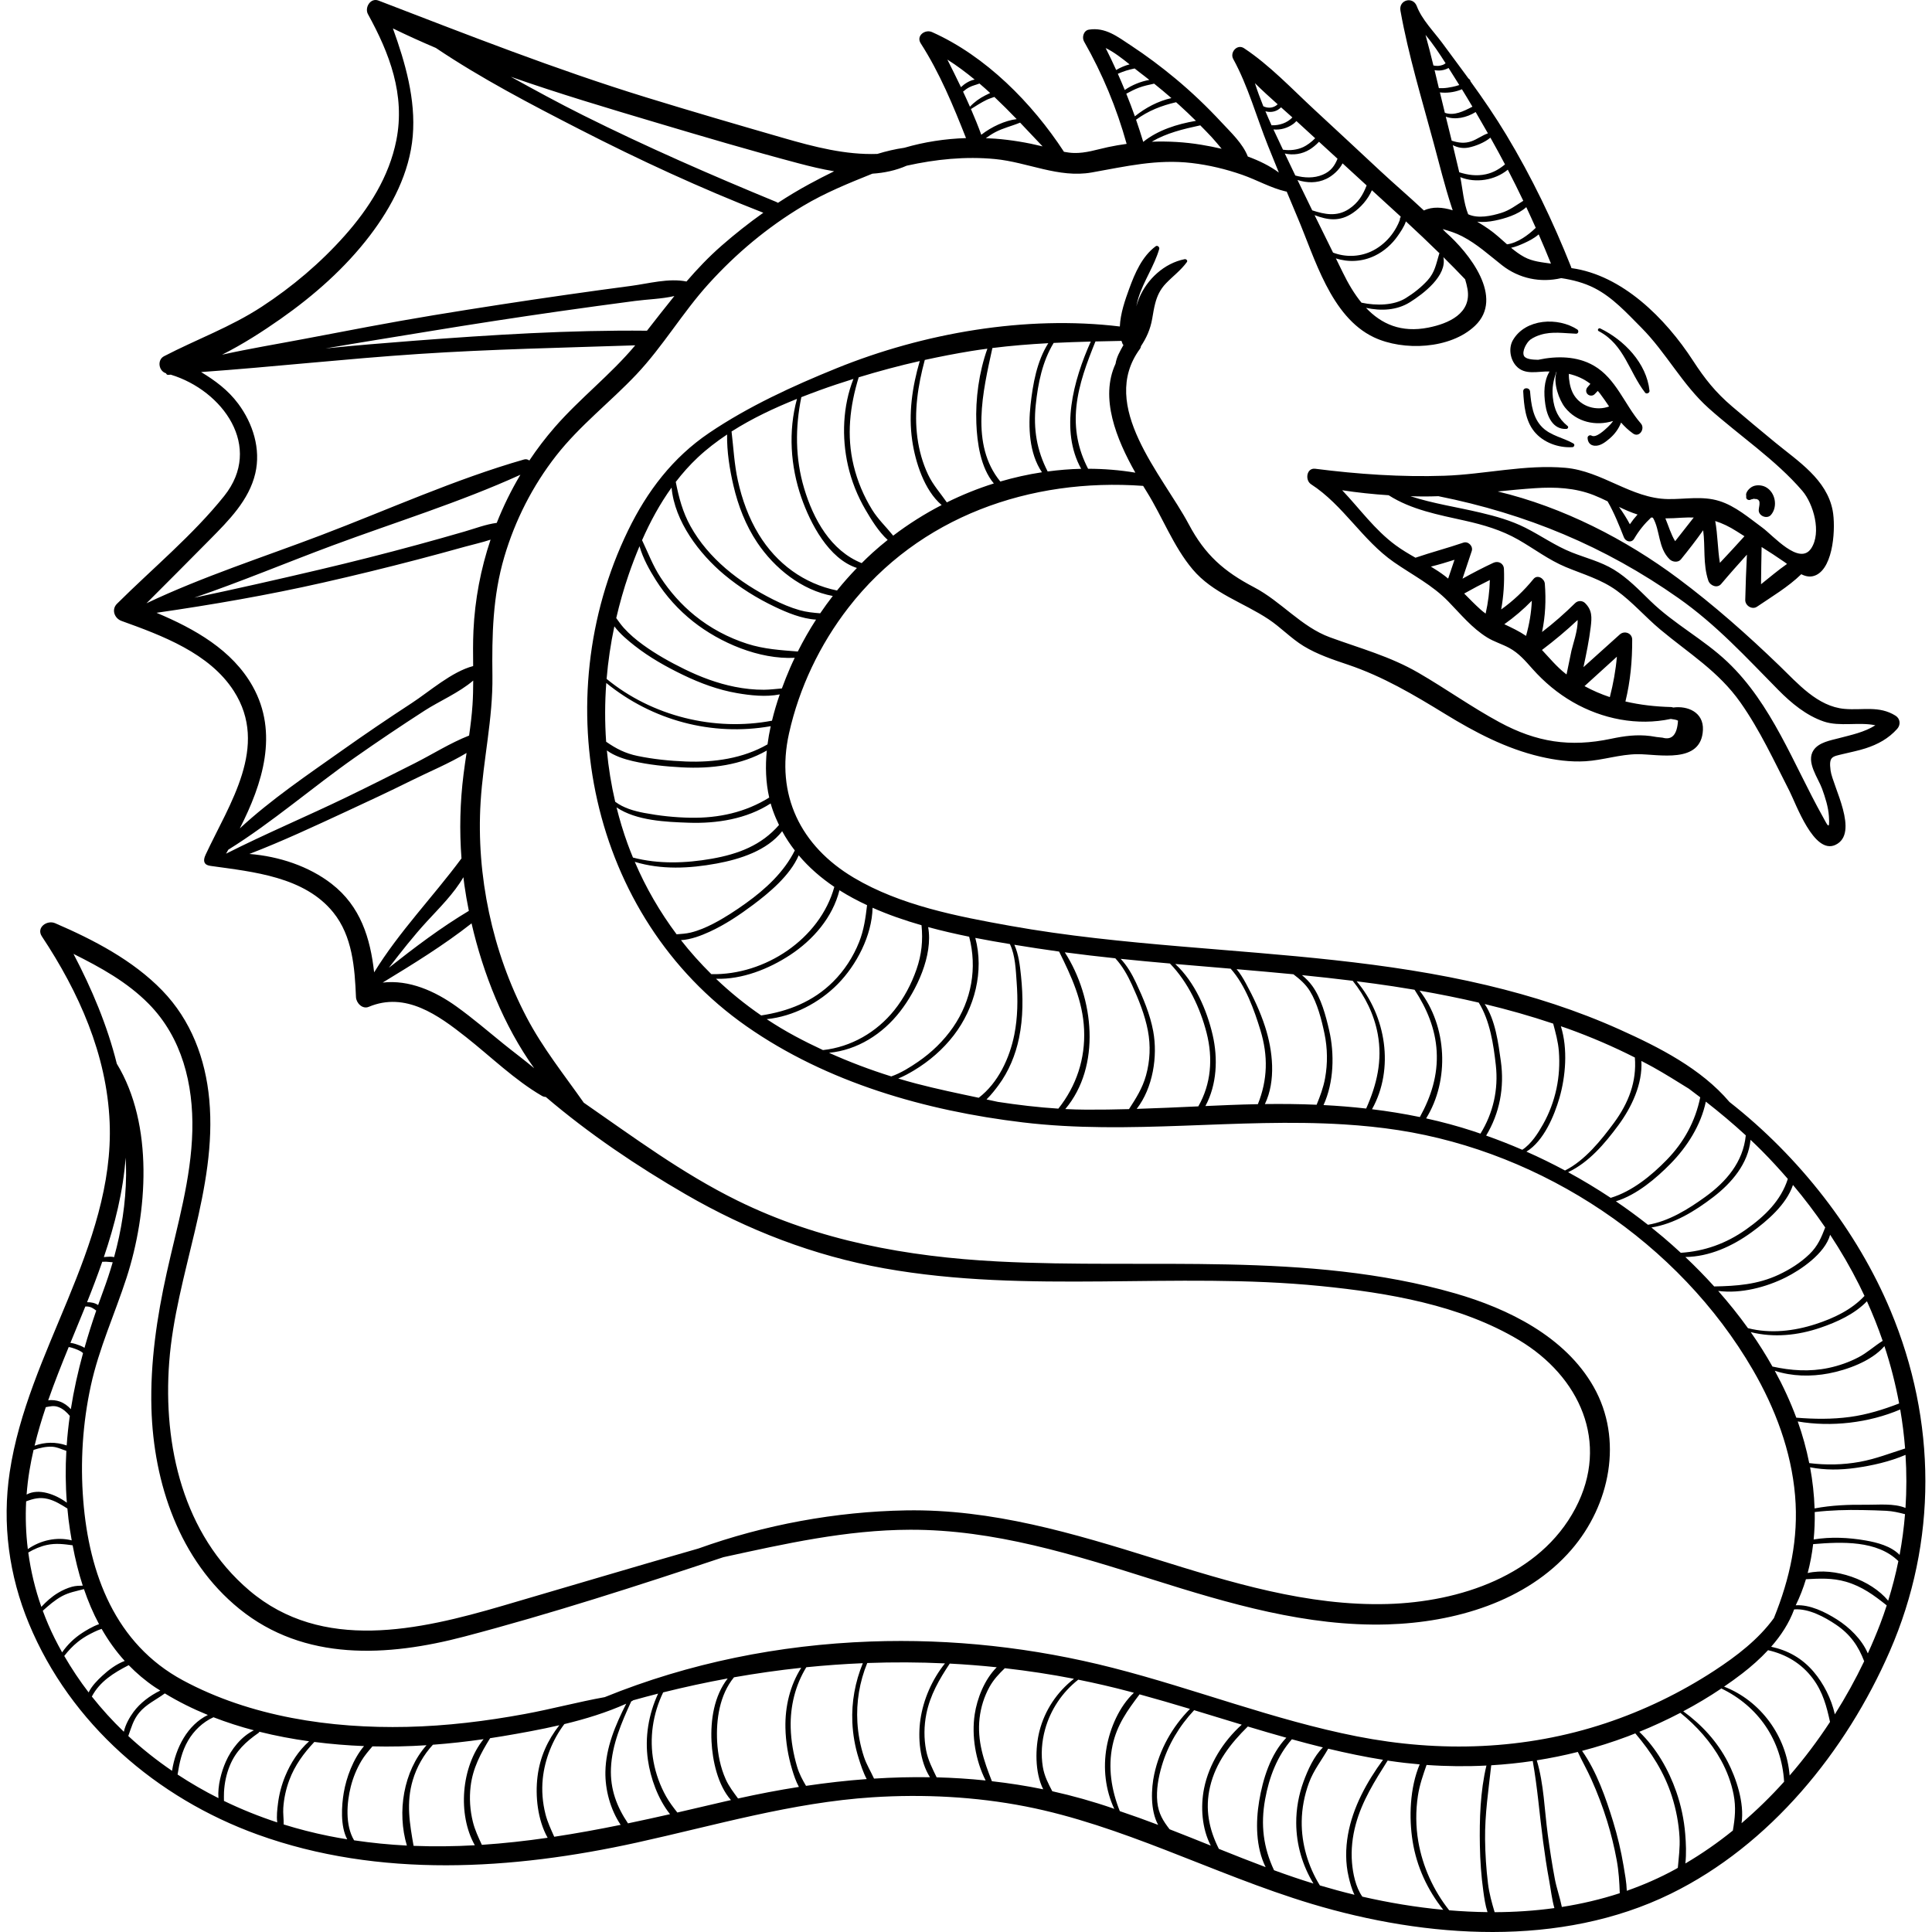 <?xml version="1.0" encoding="iso-8859-1"?>
<!-- Generator: Adobe Illustrator 19.0.0, SVG Export Plug-In . SVG Version: 6.00 Build 0)  -->
<svg version="1.1" id="Capa_1" xmlns="http://www.w3.org/2000/svg" xmlns:xlink="http://www.w3.org/1999/xlink" x="0px" y="0px"
	 viewBox="0 0 511.999 511.999" style="enable-background:new 0 0 511.999 511.999;" xml:space="preserve">
<g>
	<g>
		<g>
			<path d="M410.648,98.448c-1.535,2.537-1.562,5.672-1.122,8.73c0.444,3.081,1.954,6.714,5.604,6.487
				c0.342-0.021,0.632-0.492,0.312-0.753c-2.519-2.056-3.568-4.367-3.92-7.587c-0.284-2.598,0.17-4.567,0.92-6.771
				c0.023,0.002,0.047,0.002,0.07,0.004c-1.025,2.916,0.7,7.502,2.236,9.434c3.114,3.919,8.175,4.985,12.736,3.571
				c-0.384,0.577-0.861,1.11-1.409,1.616c-0.77,0.71-3.104,2.981-4.297,2.266c-0.442-0.265-1.077,0.072-1.054,0.605
				c0.05,1.152,0.665,1.978,1.863,2.072c1.523,0.119,2.867-0.971,3.965-1.897c1.34-1.129,2.428-2.606,3.05-4.245
				c0.922,1.055,1.949,2.042,3.185,2.913c1.661,1.171,3.257-1.295,2.06-2.669c-4.309-4.945-6.547-11.906-12.477-15.327
				c-4.439-2.561-9.807-2.607-14.754-1.549c-1.402-0.03-3.269-0.123-3.742-1.034c-0.624-1.201,0.712-3.624,1.726-4.343
				c0.796-0.564,1.707-0.951,2.633-1.241c3.112-0.975,6.273-0.397,9.447-0.296c0.627,0.02,0.787-0.816,0.306-1.128
				c-5.084-3.297-13.669-2.914-17.027,2.795c-1.222,2.078-0.782,5.03,0.788,6.817C404.071,99.565,407.542,98.341,410.648,98.448z
				 M421.47,101.724c-0.25,0.288-0.496,0.581-0.747,0.864c-0.474,0.535-0.527,1.344,0,1.871c0.495,0.494,1.38,0.522,1.871,0
				c0.272-0.29,0.555-0.576,0.833-0.866c0.2,0.231,0.402,0.458,0.594,0.71c0.866,1.137,1.641,2.287,2.409,3.42
				c-3.336,1.223-7.33,0.09-9.264-2.961c-0.843-1.329-1.192-2.885-1.362-4.434c-0.046-0.42-0.042-0.839-0.039-1.254
				C417.816,99.558,419.742,100.381,421.47,101.724z"/>
			<path d="M462.791,131.306c-0.025,0.137-0.039,0.275-0.042,0.415c-0.04,0.703,0.823,1.006,1.325,0.626
				c0.057-0.008,0.134-0.021,0.253-0.043c0.108-0.045,0.218-0.079,0.332-0.103c-0.095,0.02-0.046,0.02,0.145,0.001
				c-0.236-0.059-0.109-0.046,0.379,0.04c0.39,0.03,0.248-0.022,0.491,0.064c-0.187-0.066,0.145,0.083,0.327,0.179
				c-0.006,0.041,0.211,0.316,0.239,0.375c-0.007-0.014,0.036,0.232,0.044,0.357c0.046,0.706-0.136,1.049-0.2,1.895
				c-0.12,1.6,2.19,2.562,3.241,1.342c1.891-2.195,1.167-6.031-1.415-7.392c-1.086-0.573-2.705-0.656-3.763,0.037
				c-0.465,0.304-0.883,0.71-1.162,1.193c-0.144,0.249-0.243,0.504-0.254,0.797C462.751,131.461,462.771,131.534,462.791,131.306z"
				/>
			<path d="M501.01,347.32c-8.808-21.054-24.1-40.715-42.682-55.283c-7.498-8.846-18.654-14.504-29.054-19.185
				c-11.314-5.093-23.161-8.895-35.224-11.759c-26.576-6.309-53.909-7.958-81.038-10.27c-15.171-1.293-30.348-2.784-45.345-5.474
				c-13.972-2.506-29.038-5.398-41.387-12.737c-14.155-8.411-20.804-21.987-17.184-38.246c2.688-12.074,8.17-23.559,15.741-33.332
				c18.716-24.161,48.23-34.44,78.107-32.269c0.321,0.526,0.64,1.046,0.955,1.552c4.168,6.687,7.041,14.464,12.13,20.529
				c5.375,6.405,13.384,8.769,20.152,13.261c3.259,2.163,5.952,5.074,9.295,7.113c3.614,2.204,7.733,3.574,11.719,4.918
				c9.313,3.139,17.441,7.964,25.773,13.071c7.894,4.839,16.152,9.189,25.234,11.309c3.887,0.907,7.941,1.461,11.937,1.222
				c4.669-0.278,9.172-1.852,13.858-1.875c5.479-0.028,16.891,2.721,17.295-6.435c0.206-4.663-4.016-6.449-7.889-5.928
				c-0.174-0.077-0.37-0.124-0.587-0.13c-4.096-0.105-8.148-0.557-12.061-1.47c1.316-5.395,1.817-10.809,1.791-16.403
				c-0.008-1.729-2.066-2.455-3.284-1.36c-3.211,2.888-6.421,5.776-9.631,8.664c0.762-3.532,1.493-7.085,1.922-10.629
				c0.31-2.558,0.421-4.46-1.5-6.354c-0.714-0.704-1.894-0.704-2.61,0c-2.784,2.737-5.698,5.306-8.782,7.67
				c0.872-4.182,1.08-8.409,0.732-12.808c-0.107-1.35-1.951-2.532-3.001-1.243c-2.556,3.137-5.366,5.794-8.565,8.075
				c0.636-3.534,0.879-7.092,0.73-10.749c-0.061-1.496-1.518-2.215-2.808-1.611c-2.786,1.305-5.5,2.71-8.172,4.204
				c0.819-2.448,1.641-4.895,2.452-7.346c0.417-1.261-0.938-2.644-2.209-2.209c-4.202,1.44-8.51,2.559-12.705,3.999
				c-1.808-1.029-3.6-2.086-5.278-3.322c-5.508-4.054-9.478-9.643-14.144-14.555c4.087,0.621,8.193,1.05,12.316,1.321
				c6.006,3.846,13.191,5.173,20.135,6.723c4.997,1.116,9.735,2.495,14.215,5.053c4.227,2.414,8.046,5.363,12.571,7.249
				c4.654,1.94,9.369,3.244,13.516,6.246c4.182,3.027,7.555,6.979,11.503,10.28c7.633,6.383,15.436,11.066,21.291,19.379
				c5.16,7.327,8.925,15.527,12.994,23.479c1.702,3.326,6.481,16.927,12.168,14.248c6.466-3.046-0.729-15.554-1.284-19.716
				c-0.501-3.754,0.446-3.665,3.308-4.365c1.995-0.489,4.023-0.873,5.98-1.508c3.268-1.061,6.069-2.589,8.372-5.165
				c0.967-1.082,0.813-2.699-0.449-3.486c-4.362-2.722-8.701-1.375-13.523-1.8c-7.156-0.631-12.404-6.768-17.242-11.437
				c-8.473-8.176-17.388-16.073-26.829-23.119c-13.861-10.346-30.537-18.939-47.834-23.062c3.297-0.328,6.597-0.649,9.919-0.87
				c5.305-0.352,10.534-0.118,15.535,1.841c1.246,0.488,2.46,1.058,3.666,1.645c1.742,3.026,3.08,6.386,4.332,9.555
				c0.449,1.136,2.015,1.538,2.709,0.354c1.272-2.168,2.755-3.98,4.514-5.633c0.152,0.02,0.303,0.04,0.455,0.057
				c1.955,3.326,1.34,8.035,4.455,11.048c0.752,0.727,2.244,0.896,2.97,0c2.037-2.514,4.034-5.069,5.897-7.717
				c0.586,4.395-0.09,9.008,1.359,13.331c0.448,1.336,2.358,2.152,3.412,0.901c2.219-2.635,4.512-5.208,6.821-7.768
				c-0.183,4.002-0.359,8.001-0.441,12.01c-0.03,1.496,1.808,2.676,3.113,1.786c3.681-2.509,8.304-5.248,11.732-8.612
				c1.234,0.627,2.55,0.883,3.929,0.232c4.719-2.228,5.209-12.845,4.392-17.119c-1.575-8.239-9.137-13.021-15.188-17.987
				c-3.848-3.157-7.662-6.35-11.453-9.576c-4.377-3.726-7.232-7.312-10.361-12.132c-7.321-11.276-18.781-22.693-32.23-24.538
				c-0.027-0.104-0.047-0.207-0.09-0.316c-4.808-12.102-10.419-23.791-17.139-34.953c-2.946-4.893-6.162-9.601-9.513-14.221
				c-0.018-0.267-0.185-0.534-0.57-0.787c-0.224-0.306-0.442-0.617-0.667-0.922c-2.088-2.837-4.18-5.672-6.28-8.501
				c-2.258-3.041-5.378-6.177-6.713-9.713c-1.024-2.711-4.848-1.669-4.336,1.196c2.106,11.78,5.675,23.472,8.789,35.022
				c1.517,5.625,2.918,11.312,4.719,16.854c0.113,0.347,0.226,0.685,0.341,1.014c-2.674-0.822-5.364-1.031-7.631,0.054
				c-3.886-3.645-7.919-7.083-11.526-10.448c-5.802-5.414-11.611-10.82-17.438-16.208c-5.997-5.546-11.884-11.834-18.713-16.35
				c-1.814-1.2-3.814,1.115-2.857,2.857c3.899,7.091,6.193,15.445,9.201,22.964c0.954,2.384,1.923,4.763,2.893,7.141
				c-2.398-1.786-5.25-3.16-8.228-4.256c-1.335-3.465-4.493-6.389-6.946-9.032c-3.831-4.129-7.915-8.034-12.249-11.634
				c-3.759-3.123-7.684-6.066-11.768-8.751c-3.559-2.339-6.781-4.913-11.16-4.202c-1.398,0.227-1.896,2.048-1.276,3.136
				c4.899,8.593,8.645,17.633,11.287,27.134c-1.646,0.229-3.289,0.502-4.926,0.855c-2.997,0.645-5.94,1.65-9.053,1.556
				c-0.888-0.027-1.761-0.148-2.626-0.313c-8.459-12.954-20.742-25.378-34.973-31.727c-1.822-0.813-4.286,0.969-2.989,2.989
				c5.023,7.818,8.597,16.481,12.002,25.105c-5.548,0.18-11.019,1.012-16.346,2.566c-2.398,0.341-4.794,0.908-7.167,1.632
				c-8.407,0.289-16.64-1.844-24.967-4.249c-12.113-3.497-24.218-7.026-36.268-10.737c-24.175-7.445-47.391-16.603-70.969-25.66
				c-2.109-0.81-3.728,1.879-2.774,3.608c5.721,10.374,9.915,21.35,7.521,33.415c-1.915,9.652-7.231,18.019-13.685,25.282
				c-6.43,7.236-13.907,13.558-22.006,18.848c-8.263,5.398-17.208,8.601-25.872,13.102c-1.889,0.981-1.429,3.958,0.535,4.524
				c0.075,0.249,0.275,0.444,0.62,0.419c0.208-0.015,0.415-0.041,0.622-0.058c13.779,4.192,24.596,19.108,14.165,32.154
				c-8.261,10.332-19.034,19.235-28.409,28.559c-1.54,1.532-0.679,3.874,1.202,4.552c10.721,3.864,23.288,8.51,29.749,18.559
				c9.436,14.676-1.172,29.91-7.419,43.293c-0.362,0.775-0.698,1.751-0.169,2.423c0.37,0.469,1.021,0.585,1.613,0.668
				c11.151,1.562,24.664,2.829,32.32,12.278c5.103,6.299,5.715,14.699,6.037,22.472c0.063,1.533,1.69,3.286,3.381,2.576
				c9.766-4.103,18.407,2.189,25.821,8.04c6.527,5.151,12.882,11.378,20.08,15.555c0.345,0.2,0.687,0.281,1.011,0.279
				c11.45,9.773,24.257,18.392,37.116,25.831c16.385,9.479,33.916,16.253,52.575,19.592c38.292,6.852,77.186,0.844,115.695,4.697
				c17.767,1.777,37.021,5.019,52.566,14.341c15.954,9.568,24.134,27.059,14.916,44.56c-9.419,17.882-30.789,24.825-49.8,25.361
				c-21.183,0.597-41.674-5.758-61.665-12c-21.518-6.719-43.131-13.205-65.905-12.812c-18.622,0.322-37.464,3.788-55.052,10.109
				c-17.34,4.958-34.617,10.132-51.929,15.189c-22.111,6.459-47.735,12.354-67.082-4.081
				c-17.541-14.901-22.891-38.379-21.226-60.493c1.759-23.369,12.799-45.934,10.618-69.599
				c-0.998-10.821-4.833-21.024-12.471-28.908c-7.774-8.024-18.233-13.456-28.387-17.829c-2.105-0.907-5.077,1.125-3.501,3.502
				c9.789,14.767,17.204,31.282,17.957,49.236c0.689,16.44-4.944,32.072-11.107,47.049c-6.11,14.85-12.969,29.664-15.374,45.68
				c-2.052,13.663-0.192,27.42,5.098,40.167c11.012,26.533,33.871,46.233,60.618,55.893c32.189,11.626,67.556,9.366,100.444,2.127
				c20.74-4.565,41.189-10.631,62.485-12.011c13.443-0.871,27.342-0.164,40.575,2.427c12.727,2.491,24.983,6.865,37.049,11.533
				c12.845,4.97,25.569,10.325,38.775,14.292c30.403,9.131,65.925,11.629,95.14-2.682c26.338-12.902,46.467-37.723,58.045-64.26
				C513.483,408.536,513.227,376.522,501.01,347.32z M504.871,383.865c-3.981,1.258-7.835,2.775-12,3.535
				c-4.467,0.815-8.94,0.893-13.404,0.338c-0.763-3.809-1.79-7.524-3.05-11.041c8.876,1.538,18.842,0.385,27.161-3.17
				C504.17,376.955,504.599,380.405,504.871,383.865z M503.291,371.933c-4.227,1.622-8.455,2.953-13.045,3.574
				c-4.74,0.641-9.469,0.578-14.206,0.191c-1.592-4.272-3.509-8.419-5.704-12.429c4.552,1.498,9.584,1.592,14.249,0.706
				c4.89-0.929,11.368-3.237,14.81-7.235C501.043,361.728,502.332,366.807,503.291,371.933z M498.927,355.338
				c-2.192,1.369-4.078,3.141-6.41,4.355c-2.494,1.299-5.161,2.237-7.91,2.819c-5.046,1.067-9.957,0.716-14.888-0.362
				c-1.763-3.126-3.683-6.172-5.752-9.121c6.127,1.518,12.459,0.883,18.496-1.181c4.361-1.491,9.028-3.604,12.295-7.002
				C496.315,348.289,497.706,351.791,498.927,355.338z M492.709,340.53c0.481,0.962,0.947,1.93,1.402,2.902
				c-3.425,3.673-8.135,5.907-12.928,7.463c-5.797,1.881-12.027,2.589-17.954,1.085c-2.456-3.421-5.099-6.715-7.89-9.872
				c6.04,0.788,12.743-0.996,17.933-3.601c3.881-1.948,10.35-6.265,11.735-11.285C487.826,331.499,490.409,335.935,492.709,340.53z
				 M483.701,325.288c-1.031,2.628-1.923,4.897-4.189,7.083c-2.356,2.273-5.215,4.076-8.176,5.456
				c-5.586,2.603-11.153,2.982-17.06,3.094c-2.45-2.704-5-5.31-7.637-7.799c6.34-0.089,12.428-2.828,17.567-6.573
				c4.11-2.995,9.202-7.319,10.95-12.525C478.191,317.636,481.04,321.397,483.701,325.288z M466.899,304.961
				c2.384,2.407,4.677,4.899,6.891,7.458c-1.81,5.722-6.051,9.857-11.074,13.403c-5.325,3.759-11.001,5.765-17.288,6.183
				c-1.528-1.41-3.075-2.791-4.649-4.125c-1.036-0.878-2.084-1.739-3.142-2.585c6.052-0.96,11.531-4.337,16.395-8.059
				c4.876-3.731,9.276-8.889,9.879-15.172C464.919,303.014,465.92,303.972,466.899,304.961z M462.652,300.887
				c-0.709,7.088-5.186,12.295-10.792,16.336c-4.458,3.214-9.605,6.428-15.137,7.358c-2.764-2.176-5.594-4.256-8.496-6.225
				c5.553-1.699,10.725-6.144,14.472-9.954c4.383-4.456,8.068-10.226,9.362-16.456C455.699,294.783,459.24,297.744,462.652,300.887z
				 M438.091,282.813c3.217,1.797,6.336,3.759,9.465,5.7c1.014,0.755,2.022,1.519,3.025,2.288
				c-1.298,6.309-4.25,11.824-8.893,16.591c-3.996,4.103-9.139,8.341-14.84,10.049c-3.664-2.426-7.424-4.698-11.281-6.795
				c5.506-2.609,9.7-7.563,13.291-12.415c3.52-4.757,6.484-10.973,6.118-17.067C436.016,281.71,437.065,282.24,438.091,282.813z
				 M413.643,271.966c0.639,0.223,1.284,0.43,1.921,0.66c6.044,2.184,11.963,4.717,17.692,7.627
				c0.51,6.358-1.643,12.026-5.539,17.311c-3.343,4.535-7.706,9.995-12.974,12.627c-3.343-1.79-6.75-3.463-10.224-4.998
				c4.612-2.797,7.399-9.589,8.738-14.202C414.898,285.335,415.541,277.973,413.643,271.966z M411.609,271.268
				c0.632,2.403,1.3,4.749,1.502,7.306c0.265,3.346,0.061,6.705-0.644,9.989c-0.703,3.277-1.891,6.45-3.534,9.372
				c-1.301,2.314-3.096,5.201-5.516,6.767c-3.143-1.359-6.336-2.614-9.575-3.761c3.588-5.942,4.876-12.763,3.895-19.737
				c-0.662-4.712-1.415-10.847-4.276-15.122C399.583,267.55,405.642,269.266,411.609,271.268z M391.885,265.702
				c2.988,4.817,3.916,11.162,4.524,16.583c0.721,6.437-0.708,12.708-4.073,18.141c-0.628-0.215-1.254-0.436-1.886-0.643
				c-4.149-1.361-8.32-2.476-12.51-3.398c6.256-10.112,5.579-24.478-1.739-33.853C381.456,263.443,386.69,264.492,391.885,265.702z
				 M369.214,261.387c1.888,0.287,3.776,0.592,5.661,0.911c3.227,4.933,5.523,10.315,5.859,16.32
				c0.355,6.334-1.473,11.994-4.455,17.412c-4.209-0.873-8.436-1.556-12.683-2.07c5.984-10.736,3.723-24.726-4.069-33.906
				C362.76,260.461,365.99,260.896,369.214,261.387z M358.48,259.918c3.292,4.106,5.671,8.903,6.634,14.12
				c1.289,6.984-0.239,13.407-3.066,19.735c-3.753-0.419-7.52-0.728-11.301-0.919c2.767-6.033,2.927-13.63,1.497-19.801
				c-0.902-3.896-2.102-8.51-4.49-11.796c-0.759-1.044-1.691-1.992-2.721-2.838C349.522,258.868,354.004,259.363,358.48,259.918z
				 M342.769,258.195c1.653,1.264,3.229,2.595,4.365,4.444c1.991,3.241,3.098,7.594,3.869,11.288
				c0.812,3.892,0.865,7.909,0.153,11.822c-0.451,2.476-1.309,4.746-2.237,7.017c-4.55-0.19-9.119-0.238-13.707-0.179
				c2.983-6.207,2.084-14.192,0.064-20.456c-1.293-4.009-3.113-7.885-5.129-11.578c-0.712-1.304-1.487-2.599-2.436-3.71
				C332.733,257.269,337.753,257.709,342.769,258.195z M326.139,256.709c3.932,4.413,6.26,10.992,7.879,16.294
				c2.089,6.84,1.915,13.162-0.669,19.613c-2.459,0.047-4.923,0.118-7.393,0.217c-2.171,0.087-4.341,0.182-6.512,0.279
				c3.048-5.661,3.361-12.595,1.92-18.833c-1.521-6.585-4.733-14.037-9.909-18.815C316.349,255.891,321.245,256.296,326.139,256.709
				z M310.043,255.339c4.814,4.964,8.04,11.824,9.719,18.391c1.727,6.755,1.185,13.569-2.2,19.467
				c-5.441,0.247-10.883,0.499-16.326,0.669c4.319-5.578,5.605-13.952,4.377-20.584c-0.825-4.455-2.649-8.782-4.57-12.871
				c-1.093-2.327-2.358-4.497-4.049-6.305C301.339,254.556,305.69,254.955,310.043,255.339z M295.562,253.956
				c1.895,2.043,3.271,4.513,4.437,7.066c1.764,3.862,3.408,7.947,4.206,12.13c0.749,3.927,0.573,7.977-0.496,11.83
				c-0.947,3.411-2.662,6.089-4.514,8.942c-3.783,0.102-7.566,0.164-11.351,0.142c-1.858-0.01-3.699-0.068-5.528-0.158
				c9.527-11.312,7.645-29.452-0.13-41.535C286.637,252.968,291.097,253.483,295.562,253.956z M274.698,251.305
				c1.99,0.307,3.983,0.596,5.977,0.87c3.268,6.6,6.275,13.029,6.619,20.652c0.35,7.749-2.027,14.934-6.82,20.973
				c-5.41-0.34-10.723-0.982-16.027-1.792c-1.002-0.221-2.005-0.431-3.008-0.646c1.3-1.269,2.429-2.766,3.151-3.737
				c2.742-3.689,4.535-8.048,5.463-12.537c1.117-5.398,1.091-10.978,0.528-16.441c-0.293-2.84-0.627-5.73-1.77-8.273
				C270.823,250.701,272.801,251.013,274.698,251.305z M267.636,250.186c1.446,3.032,1.548,6.847,1.783,10.041
				c0.342,4.659,0.301,9.378-0.616,13.974c-1.237,6.199-4.281,12.788-9.433,16.718c-5.54-1.172-11.087-2.32-16.575-3.759
				c-1.591-0.417-3.174-0.869-4.753-1.34c1.425-0.583,2.809-1.333,4.138-2.131c4.066-2.441,7.715-5.592,10.605-9.36
				c5.531-7.211,8.045-16.938,5.681-25.775C261.586,249.164,264.655,249.696,267.636,250.186z M256.836,248.236
				c2.164,8.254,0.666,16.84-4.257,23.984c-2.47,3.584-5.667,6.678-9.25,9.14c-2.074,1.425-4.545,3-7.132,3.9
				c-5.612-1.755-11.132-3.844-16.499-6.256c7.483-0.715,14.175-4.933,18.85-10.969c4.313-5.568,8.773-14.785,7.421-22.348
				C249.584,246.671,253.233,247.505,256.836,248.236z M244.212,245.196c0.396,4.032,0.054,7.724-1.34,11.725
				c-1.347,3.868-3.306,7.589-5.872,10.792c-4.687,5.851-11.479,9.767-18.902,10.569c-2.494-1.158-4.956-2.381-7.374-3.679
				c-2.593-1.391-5.102-2.905-7.537-4.515c7.043-0.715,13.949-4.346,18.815-9.286c4.964-5.038,9.066-12.824,9.24-20.236
				C235.388,242.405,239.763,243.917,244.212,245.196z M229.781,239.886c-0.396,3.314-0.819,6.518-2.09,9.726
				c-1.562,3.943-3.918,7.578-6.926,10.57c-5.309,5.28-11.895,7.829-19.044,8.921c-4.258-2.928-8.262-6.177-11.972-9.719
				c6.906,0.232,13.991-2.599,19.636-6.301c6.103-4.003,11.288-9.991,13.077-17.162
				C224.778,237.389,227.238,238.694,229.781,239.886z M221.105,235.038c-3.813,13.79-18.393,23.438-32.594,23.125
				c-2.866-2.839-5.569-5.835-8.048-9.015c2.639-0.143,5.419-1.228,7.613-2.234c4.059-1.861,7.891-4.428,11.459-7.096
				c4.16-3.111,9.842-7.773,12.131-13.15C214.373,229.882,217.567,232.646,221.105,235.038z M210.628,225.377
				c-2.856,5.731-7.74,10.24-12.935,13.966c-2.755,1.976-5.637,3.868-8.649,5.43c-1.911,0.991-3.905,1.847-6,2.361
				c-1.242,0.305-2.49,0.363-3.737,0.467c-4.411-5.905-8.153-12.331-11.086-19.205c7.043,2.128,14.443,1.782,21.726,0.44
				c6.109-1.126,13.343-3.408,17.335-8.558C208.266,222.093,209.395,223.782,210.628,225.377z M204.246,192.449
				c-0.35,1.598-0.634,3.207-0.847,4.819c-6.503,3.739-14.186,4.82-21.618,4.537c-4.274-0.163-8.631-0.604-12.822-1.472
				c-3.282-0.679-5.718-1.958-8.324-3.765c-0.366-5.18-0.352-10.386,0.034-15.572C172.863,190.913,188.654,195.188,204.246,192.449z
				 M160.756,179.914c0.395-4.671,1.079-9.324,2.055-13.924c1.499,2.013,3.625,3.756,5.339,5.106
				c3.925,3.092,8.383,5.601,12.874,7.768c4.534,2.187,9.318,3.962,14.293,4.82c3.457,0.596,7.649,1.08,11.325,0.337
				c-0.786,2.271-1.483,4.605-2.058,6.969C189.347,193.885,172.778,189.803,160.756,179.914z M167.702,201.702
				c4.224,0.973,8.676,1.424,12.998,1.654c7.873,0.419,15.697-0.589,22.511-4.457c-0.419,4.211-0.284,8.419,0.635,12.465
				c-6.307,3.91-13.362,5.471-20.865,5.344c-4.083-0.069-8.206-0.51-12.218-1.265c-2.737-0.515-5.516-1.31-7.731-2.972
				c-1.044-4.488-1.781-9.03-2.206-13.599C162.821,200.346,165.435,201.179,167.702,201.702z M182.465,218.029
				c7.494,0.265,15.401-0.987,21.766-5.109c0.177,0.629,0.373,1.253,0.592,1.872c0.472,1.336,1.025,2.605,1.618,3.838
				c-4.643,5.361-10.743,7.698-17.833,8.943c-6.861,1.205-14.083,1.464-20.867-0.312c-0.488-1.187-0.962-2.382-1.402-3.594
				c-1.161-3.194-2.138-6.434-2.952-9.704C168.66,217.525,176.544,217.82,182.465,218.029z M209.396,176.964
				c-0.765,1.764-1.5,3.6-2.189,5.479c-1.579,0.121-3.159,0.338-4.746,0.347c-2.59,0.014-5.178-0.269-7.717-0.773
				c-4.661-0.926-9.134-2.613-13.391-4.702c-3.78-1.854-7.519-3.945-10.931-6.42c-1.843-1.337-3.611-2.819-5.133-4.518
				c-0.719-0.802-1.336-1.701-1.981-2.573c0.908-3.903,2-7.768,3.308-11.567c0.864-2.509,1.819-5.012,2.86-7.485
				c0.908,3.206,2.658,6.333,4.344,9.003c2.637,4.176,6.001,7.901,9.875,10.963c7.12,5.628,17.495,10.083,26.914,9.607
				C210.194,175.199,209.781,176.075,209.396,176.964z M211.428,172.658c-4.563-0.363-8.937-0.622-13.393-2.049
				c-5.05-1.618-9.821-4.157-13.939-7.503c-3.522-2.861-6.555-6.281-9.04-10.074c-2.051-3.129-3.313-6.561-4.904-9.876
				c2.157-4.89,4.715-9.621,7.822-13.94c0.808,8.987,7.382,17.582,13.945,23.064c4.087,3.414,8.673,6.274,13.481,8.558
				c3.163,1.503,7.089,3.149,10.861,3.365C214.492,166.931,212.885,169.759,211.428,172.658z M217.36,162.534
				c-1.825-0.149-3.633-0.32-5.448-0.833c-2.444-0.69-4.783-1.702-7.049-2.84c-4.481-2.252-8.781-4.961-12.585-8.238
				c-3.68-3.17-6.898-6.88-9.268-11.132c-2.105-3.777-3.115-7.67-3.927-11.775c1.771-2.309,3.708-4.488,5.843-6.491
				c2.396-2.247,5.015-4.245,7.762-6.078c-0.083,4.527,0.679,9.255,1.682,13.556c1.241,5.321,3.251,10.54,6.306,15.091
				c4.577,6.818,11.783,12.639,20.019,14.144C219.536,159.434,218.424,160.968,217.36,162.534z M221.812,156.491
				c-8.787-1.816-15.992-7.104-20.725-14.854c-2.674-4.377-4.431-9.257-5.538-14.251c-0.958-4.319-1.162-8.682-1.68-13.035
				c5.43-3.467,11.367-6.25,17.338-8.641c-2.343,8.541-1.734,17.848,1.171,26.183c2.365,6.782,7.188,16.181,14.712,18.627
				C225.243,152.429,223.482,154.422,221.812,156.491z M231.237,146.477c-0.985,0.891-1.939,1.817-2.883,2.754
				c-8.19-3.279-12.8-11.608-15.259-19.846c-2.365-7.922-2.375-16.121-0.735-24.131c1.622-0.636,3.245-1.248,4.858-1.836
				c2.946-1.073,5.938-2.056,8.948-2.998c-2.833,7.187-3.139,15.468-1.456,22.912c0.931,4.118,2.521,8.104,4.648,11.75
				c1.486,2.546,3.461,5.805,5.886,8.001C233.875,144.174,232.536,145.303,231.237,146.477z M236.706,141.955
				c-1.833-2.285-4.023-4.341-5.585-6.869c-2.236-3.618-3.898-7.573-4.898-11.708c-1.926-7.964-1-15.747,1.34-23.388
				c5.333-1.629,10.737-3.08,16.183-4.308c-2.003,6.834-3.033,13.964-2.001,21.072c0.82,5.648,3.173,13.161,7.801,17.088
				C245.043,136.168,240.742,138.885,236.706,141.955z M250.923,133.138c-1.697-2.45-3.647-4.581-4.959-7.338
				c-1.462-3.073-2.383-6.406-2.839-9.773c-0.941-6.939,0.14-13.923,1.953-20.638c4.097-0.898,8.208-1.696,12.316-2.365
				c1.424-0.232,2.848-0.43,4.273-0.62c-2.228,6.241-3.179,13.289-2.924,19.783c0.2,5.107,1.104,11.751,4.635,15.935
				C259.107,129.464,254.942,131.152,250.923,133.138z M265.094,127.606c-8.024-9.787-4.619-23.839-2.1-35.379
				c4.93-0.616,9.869-1.014,14.816-1.278c-3.046,4.798-4.093,10.819-4.706,16.367c-0.64,5.789-0.399,12.823,3.026,17.839
				C272.402,125.717,268.716,126.549,265.094,127.606z M277.638,124.943c-2.873-5.592-3.824-11.172-3.156-17.628
				c0.593-5.731,1.753-11.505,4.748-16.437c3.274-0.16,6.552-0.274,9.834-0.358c-4.621,10.322-8.197,23.53-2.549,33.72
				C283.544,124.304,280.582,124.554,277.638,124.943z M288.355,124.226c-2.661-5.131-3.718-10.497-3.105-16.432
				c0.625-6.047,2.802-11.707,5.052-17.305c2.301-0.055,4.602-0.104,6.907-0.149c0.081,0.262,0.169,0.521,0.275,0.774
				c0.052,0.124,0.141,0.229,0.247,0.309c-0.951,1.702-1.814,3.166-2.098,4.973c-4.205,9.057,0.2,19.938,5.248,28.865
				C296.727,124.567,292.538,124.234,288.355,124.226z M428.492,174.031c-0.312,3.618-0.964,7.168-1.87,10.709
				c-2.309-0.77-4.552-1.732-6.707-2.913C422.775,179.228,425.633,176.63,428.492,174.031z M418.085,164.305
				c0.13,2.617-1.325,6.702-1.636,8.142c-0.451,2.09-0.876,4.186-1.297,6.282c-0.08-0.061-0.163-0.117-0.243-0.179
				c-2.358-1.833-4.245-4.147-6.273-6.301C411.925,169.754,415.079,167.14,418.085,164.305z M405.95,159.198
				c-0.134,3.168-0.668,6.25-1.532,9.32c-1.834-1.254-3.798-2.161-5.756-3.093C401.281,163.561,403.714,161.497,405.95,159.198z
				 M394.827,153.71c-0.083,3.015-0.455,5.951-1.119,8.899c-0.438-0.32-0.871-0.652-1.29-1.026
				c-1.528-1.366-2.953-2.837-4.395-4.289C390.256,156.03,392.521,154.838,394.827,153.71z M385.457,148.345
				c-0.562,1.663-1.124,3.325-1.683,4.989c-0.276-0.227-0.55-0.457-0.834-0.676c-1.194-0.917-2.455-1.73-3.74-2.503
				C381.304,149.635,383.39,149.007,385.457,148.345z M444.797,158.498c10.092,7.098,17.885,15.643,26.47,24.345
				c3.42,3.467,7.403,6.786,12.082,8.373c4.173,1.416,9.39,0.063,13.637,0.994c-2.89,1.833-6.286,2.53-9.714,3.431
				c-2.187,0.575-5.262,1.088-6.654,3.155c-2.095,3.109,1.225,7.385,2.246,10.214c0.842,2.334,1.648,4.813,1.814,7.298
				c0.276,4.115-0.389,2.327-1.71-0.04c-7.737-13.862-13.424-29.707-25.17-40.856c-6.327-6.005-14.094-10.001-20.392-16.121
				c-3.054-2.968-6.076-6.13-9.746-8.358c-3.452-2.096-7.378-3.059-11.1-4.532c-4.375-1.732-8.164-4.454-12.345-6.557
				c-3.764-1.894-7.801-3.027-11.888-3.993c-6.296-1.489-12.535-2.39-18.546-4.349c1.213,0.03,2.424,0.068,3.641,0.066
				c1.259-0.002,2.515-0.029,3.768-0.075C404.45,136.162,425.259,144.756,444.797,158.498z M431.93,138.938
				c-0.862-1.623-1.832-3.133-2.876-4.599c1.598,0.767,3.218,1.482,4.913,2.014C433.229,137.164,432.556,138.019,431.93,138.938z
				 M443.932,143.418c-1.112-1.796-1.733-3.984-2.588-6.045c1.445,0.001,2.904-0.078,4.393-0.176
				c1.093-0.073,2.118-0.079,3.114-0.047C447.209,139.236,445.571,141.327,443.932,143.418z M455.788,149.162
				c-0.603-3.657-0.568-7.414-1.238-11.084c1.885,0.594,3.735,1.471,5.689,2.725c0.683,0.438,1.372,0.869,2.06,1.302
				C460.154,144.481,457.984,146.834,455.788,149.162z M466.692,154.826c0.037-3.288,0.075-6.576,0.152-9.863
				c2.064,1.303,4.114,2.624,6.11,4.017c0.204,0.142,0.414,0.302,0.627,0.468C471.219,151.097,468.958,153.02,466.692,154.826z
				 M411.02,69.859c-2.395-0.358-4.846-0.54-7.089-1.757c-1.245-0.675-2.381-1.524-3.478-2.437c1.191-0.245,2.374-0.737,3.524-1.261
				c1.261-0.574,2.673-1.309,3.787-2.293C408.89,64.678,409.979,67.26,411.02,69.859z M406.99,60.377
				c-2.02,1.978-4.907,4.031-7.61,4.37c-1.566-1.372-3.093-2.807-4.779-3.982c-0.911-0.635-1.981-1.334-3.135-2.022
				c1.505,0.197,3.133,0.032,4.696-0.282c2.519-0.506,6.144-1.563,8.319-3.568C405.337,56.712,406.17,58.542,406.99,60.377z
				 M399.583,44.968c1.418,2.723,2.774,5.478,4.101,8.247c-1.874,1.141-3.566,2.507-5.821,3.202
				c-2.62,0.808-6.163,1.591-8.785,0.363c-1.201-2.983-1.471-6.747-2.083-9.836C391.07,48.606,396.18,47.782,399.583,44.968z
				 M395.255,36.98c1.227,2.177,2.417,4.377,3.585,6.588c-1.469,1.211-3.074,2.178-5.061,2.61c-2.482,0.54-4.779,0.198-7.062-0.52
				c-0.556-2.398-1.125-4.793-1.708-7.186c1.273,0.631,2.628,0.935,4.199,0.624c1.786-0.354,4.242-1.314,5.758-2.618
				C395.061,36.646,395.16,36.812,395.255,36.98z M379.87,17.351c-0.665-2.71-1.347-5.415-2.092-8.097
				c1.952,2.322,3.708,4.967,5.32,7.513c-0.234,0.169-0.468,0.328-0.707,0.417C381.569,17.494,380.704,17.551,379.87,17.351z
				 M380.175,18.592c0.799,0.144,1.62,0.144,2.424-0.069c0.369-0.098,0.849-0.265,1.289-0.501c0.716,1.145,1.406,2.257,2.069,3.291
				c0.259,0.404,0.508,0.815,0.764,1.221c-1.174,0.414-2.568,0.638-3.074,0.713c-0.797,0.118-1.565,0.14-2.33,0.114
				C380.939,21.772,380.561,20.182,380.175,18.592z M381.589,24.489c1.788,0.205,3.627-0.015,5.324-0.628
				c0.135-0.049,0.311-0.121,0.508-0.211c0.951,1.527,1.866,3.076,2.785,4.622c-2.375,1.233-4.85,2.486-7.306,1.621
				C382.458,28.096,382.02,26.297,381.589,24.489z M384.716,37.283c-0.491-2.006-0.984-4.012-1.483-6.016
				c-0.029-0.116-0.056-0.234-0.085-0.35c2.514,0.938,5.51,0.257,7.915-1.223c1.101,1.873,2.177,3.761,3.251,5.649
				c-1.488,0.502-2.835,1.552-4.317,2.082C388.122,38.096,386.443,37.834,384.716,37.283z M381.485,67.133
				c-0.03,0.038-0.068,0.07-0.082,0.117c-0.805,2.651-1.124,4.896-3.093,7.058c-1.658,1.82-3.713,3.433-5.806,4.719
				c-3.12,1.917-7.693,2.034-11.699,1.185c-1.891-2.31-3.511-5.048-4.947-7.998c-0.607-1.248-1.223-2.492-1.834-3.738
				c3.354,1.078,7.025,0.9,10.361-0.723c2.442-1.188,4.525-3.053,6.067-5.283c0.517-0.747,1.682-2.375,2.126-3.799
				C375.586,61.453,378.559,64.264,381.485,67.133z M382.501,68.138c1.948,1.928,3.88,3.877,5.772,5.88
				c0.252,0.835,0.474,1.678,0.625,2.539c1.146,6.527-5.052,9.208-10.373,10.261c-7.193,1.423-12.449-0.931-16.514-5.234
				c3.976,0.863,8.154,0.682,11.625-1.489C377.171,77.882,383.584,73.042,382.501,68.138z M371.139,57.344
				c0.012,0.043,0.024,0.087,0.045,0.123c0.012,0.022,0.025,0.043,0.037,0.065c-0.159,0.121-0.245,0.359-0.244,0.741
				c-0.266,0.708-0.583,1.392-0.951,2.051c-0.5,0.897-1.084,1.753-1.75,2.535c-1.36,1.597-3.077,2.949-4.993,3.815
				c-3.195,1.443-6.817,1.488-10.01,0.272c-1.629-3.31-3.264-6.618-4.893-9.929c3.411,1.285,6.6,1.84,10.176-0.613
				c2.012-1.38,3.951-3.554,5.011-5.987C366.101,52.73,368.628,55.033,371.139,57.344z M361.331,48.371
				c0.28,0.256,0.559,0.511,0.839,0.767c-0.943,2.445-2.195,4.602-4.679,6.242c-3.221,2.128-6.456,1.429-9.734,0.368
				c-1.314-2.676-2.622-5.354-3.909-8.042c2.497,0.788,5.135,0.887,7.652-0.313c1.59-0.758,3.378-2.303,4.291-4.102
				C357.637,44.985,359.484,46.678,361.331,48.371z M354.458,42.069c-0.747,1.808-1.693,3.294-3.934,4.235
				c-2.305,0.968-4.859,0.866-7.249,0.211c-0.248-0.521-0.503-1.039-0.749-1.56c-0.659-1.396-1.35-2.832-2.042-4.275
				c2.211,0.497,4.522,0.206,6.605-1.066c0.688-0.42,1.637-1.161,2.461-2.044C351.186,39.07,352.822,40.57,354.458,42.069z
				 M332.565,22.041c1.941,1.92,3.978,3.77,6.021,5.594c-0.138,0.136-0.284,0.262-0.447,0.369c-1.039,0.684-2.282,0.677-3.345,0.155
				C333.973,26.131,333.216,24.089,332.565,22.041z M335.348,29.486c1.076,0.303,2.24,0.227,3.253-0.352
				c0.265-0.151,0.583-0.396,0.893-0.691c1.007,0.896,2.008,1.788,3.002,2.68c-1.371,1.44-3.446,2.158-5.524,2.077
				C336.417,31.97,335.87,30.732,335.348,29.486z M337.479,34.307c1.871,0.173,3.738-0.344,5.332-1.523
				c0.168-0.124,0.444-0.379,0.745-0.7c0.325,0.296,0.657,0.591,0.978,0.887c1.329,1.225,2.665,2.442,3.997,3.665
				c-0.99,1.048-2.284,1.926-3.083,2.305c-1.708,0.809-3.606,1-5.446,0.729C339.159,37.907,338.309,36.117,337.479,34.307z
				 M321.134,36.373c0.885,0.958,1.738,2.014,2.618,3.056c-1.873-0.434-3.707-0.787-5.421-1.07
				c-4.366-0.721-8.741-0.967-13.106-0.804c3.922-2.304,8.289-3.347,12.861-4.337C319.112,34.26,320.141,35.299,321.134,36.373z
				 M311.672,27.09c0.261,0.233,0.527,0.462,0.787,0.697c1.523,1.378,3.013,2.79,4.471,4.235
				c-4.976,0.857-10.063,2.443-13.963,5.576c-0.594-1.973-1.231-3.928-1.902-5.869C304.303,29.339,307.83,27.98,311.672,27.09z
				 M293.011,12.73c2.115,1.001,4.418,2.785,6.339,4.332c-1.234,0.301-2.442,0.84-3.556,1.484
				C294.909,16.59,293.986,14.65,293.011,12.73z M296.237,19.549c0.726-0.313,1.465-0.595,2.213-0.836
				c0.735-0.237,1.489-0.396,2.24-0.568c0.498,0.401,0.964,0.774,1.353,1.063c0.859,0.637,1.692,1.308,2.534,1.967
				c-2.263,0.411-4.613,1.356-6.503,2.673C297.485,22.405,296.868,20.974,296.237,19.549z M298.477,24.833
				c1.088-0.582,2.175-1.159,3.348-1.597c1.323-0.494,2.674-0.766,4.032-1.068c1.551,1.246,3.08,2.518,4.578,3.827
				c-3.543,0.789-6.862,2.559-9.685,4.83C300.039,28.808,299.271,26.815,298.477,24.833z M276.297,38.792h-0.001
				c-4.129-1.014-8.326-1.717-12.568-2.042c-0.828-0.063-1.654-0.095-2.479-0.128c0.8-0.572,1.615-1.125,2.503-1.594
				c2.121-1.119,4.402-1.62,6.583-2.53C272.316,34.569,274.287,36.677,276.297,38.792z M269.431,31.567
				c-3.062,0.367-6.658,2.022-9.381,4.145c-0.842-2.308-1.766-4.575-2.739-6.817c1.355-0.851,2.689-1.714,4.131-2.42
				c0.623-0.305,1.358-0.531,2.075-0.789C265.531,27.588,267.491,29.555,269.431,31.567z M251.062,15.789
				c2.563,1.627,4.947,3.416,7.235,5.299c-1.305,0.235-2.604,1.038-3.637,2.006C253.493,20.646,252.287,18.215,251.062,15.789z
				 M255.222,24.283c0.502-0.446,1.046-0.841,1.655-1.159c0.864-0.452,1.803-0.642,2.693-0.985c0.96,0.82,1.904,1.656,2.832,2.51
				c-0.465,0.21-0.911,0.438-1.311,0.639c-1.502,0.757-2.897,1.759-4.044,2.994C256.458,26.94,255.845,25.609,255.222,24.283z
				 M173.781,32.453c12.577,3.745,25.189,7.474,37.874,10.837c3.051,0.809,6.212,1.572,9.398,2.101
				c-2.255,1.091-4.453,2.24-6.568,3.385c-2.836,1.535-5.607,3.206-8.318,4.977c-0.124-0.085-0.26-0.162-0.412-0.224
				c-17.326-7.137-34.441-14.606-51.212-22.977c-6.476-3.233-12.831-6.701-19.168-10.203
				C148.116,24.813,161.091,28.675,173.781,32.453z M74.37,84.506c8.803-6.177,17.088-13.47,23.627-22.044
				c5.848-7.669,10.561-16.69,11.389-26.436c0.818-9.629-1.961-19.363-5.263-28.496c3.732,1.823,7.534,3.538,11.381,5.174
				c12.086,8.129,25.195,14.949,38.064,21.552c15.849,8.131,32.115,15.643,48.719,22.125c-3.851,2.725-7.556,5.66-11.088,8.75
				c-3.392,2.969-6.415,6.157-9.274,9.469c-4.71-0.956-10.054,0.556-14.759,1.174c-5.589,0.734-11.172,1.507-16.752,2.304
				c-11.875,1.695-23.731,3.518-35.567,5.468c-11.471,1.89-22.88,4.108-34.3,6.281c-7.17,1.364-14.495,2.568-21.698,4.17
				C64.382,91.223,69.684,87.795,74.37,84.506z M178.709,78.454c-2.442,3.009-4.828,6.094-7.254,9.188
				c-20.492-0.211-41.14,1.091-61.562,2.648c-7.876,0.601-15.752,1.25-23.611,2.043c9.152-1.575,18.321-3.033,27.486-4.539
				c11.48-1.887,22.98-3.653,34.496-5.3c6.656-0.952,13.318-1.857,19.983-2.737C171.572,79.316,175.302,79.24,178.709,78.454z
				 M55.601,143.011c4.969-5.036,10.396-10.433,12.057-17.565c1.506-6.469-0.622-13.203-4.508-18.43
				c-2.738-3.682-6.17-6.184-9.858-8.416c19.247-1.379,38.426-3.522,57.684-4.797c19.121-1.265,38.228-1.647,57.365-2.286
				c-6.527,7.808-14.684,14.058-21.36,21.738c-2.426,2.791-4.664,5.729-6.705,8.79c-0.369-0.292-0.85-0.434-1.385-0.281
				c-18.262,5.23-36.054,13.316-53.808,20.067c-15.35,5.837-31.378,10.976-46.268,18.047
				C44.42,154.265,50.03,148.656,55.601,143.011z M137.91,125.816c-2.431,4.078-4.523,8.348-6.271,12.755
				c-2.888,0.375-5.653,1.458-8.488,2.281c-4.133,1.2-8.277,2.365-12.43,3.496c-8.651,2.355-17.343,4.56-26.07,6.614
				c-10.995,2.588-22.069,5.098-33.16,7.436c12.35-4.232,24.509-9.333,36.627-13.838
				C104.616,138.429,121.865,133.119,137.91,125.816z M66.963,181.886c-5.398-9.65-15.403-15.249-25.487-19.49
				c14.807-2.145,29.463-4.675,44.124-7.996c8.396-1.902,16.761-3.944,25.089-6.125c4.164-1.09,8.318-2.215,12.463-3.374
				c2.235-0.625,4.606-1.131,6.855-1.886c-2.608,7.753-4.153,15.872-4.537,24.101c-0.146,3.131-0.11,6.265-0.079,9.399
				c-5.692,1.487-11.608,6.769-16.34,9.851c-6.224,4.055-12.369,8.232-18.432,12.525c-9.082,6.432-18.782,12.974-27.072,20.65
				C69.596,207.683,73.886,194.264,66.963,181.886z M59.908,226.227c0.198-0.347,0.397-0.697,0.595-1.048
				c11.674-7.264,22.28-16.523,33.542-24.426c6.081-4.266,12.246-8.413,18.489-12.438c3.879-2.501,9.152-4.758,12.873-7.959
				c-0.004,2.146-0.043,4.291-0.187,6.435c-0.182,2.727-0.519,5.435-0.902,8.139c-4.984,1.954-9.708,4.964-14.455,7.361
				c-5.954,3.007-11.916,6.012-17.921,8.917c-10.608,5.131-21.5,9.706-32.018,15.018C59.919,226.227,59.914,226.227,59.908,226.227z
				 M87.866,234.213c-6.004-4.649-13.911-7.283-21.78-7.906c8.717-3.356,17.212-7.332,25.672-11.252
				c5.743-2.661,11.479-5.33,17.146-8.15c4.765-2.372,10.064-4.547,14.736-7.361c-0.281,1.878-0.558,3.756-0.795,5.639
				c-0.933,7.419-1.115,14.88-0.546,22.312c-0.007,0.009-0.018,0.014-0.025,0.023c-7.577,10.225-16.462,19.335-23.124,30.167
				C98.136,248.661,95.591,240.194,87.866,234.213z M124.249,241.39c-7.394,4.402-14.385,9.709-21.199,15.08
				c3.246-4.207,6.508-8.392,10.121-12.318c3.333-3.621,7.114-7.34,9.635-11.681c0.082,0.669,0.155,1.339,0.249,2.008
				C123.375,236.743,123.779,239.054,124.249,241.39z M133.417,276.619c-4.08-3.307-8.088-6.748-12.352-9.819
				c-5.824-4.195-12.657-7.202-19.649-6.407c8.03-4.879,16.178-9.9,23.549-15.693c3.061,13.301,8.543,27.183,16.597,38.389
				C138.902,280.853,136.073,278.772,133.417,276.619z M19.477,252.79c7.184,3.597,14.221,7.442,19.946,13.252
				c8.838,8.968,11.836,21.318,11.546,33.607c-0.301,12.806-4.027,25.201-6.781,37.619c-2.609,11.764-4.395,23.833-4.058,35.912
				c0.556,19.897,7.421,40.303,23.291,53.176c17.247,13.99,39.296,12.701,59.648,7.347c23.061-6.067,45.947-13.468,68.649-21.036
				c16.317-3.564,32.573-7.222,49.443-7.27c22.286-0.064,43.389,6.603,64.423,13.235c20.065,6.327,40.846,12.487,62.11,11.854
				c17.702-0.527,36.821-5.979,48.774-19.832c10.186-11.805,13.779-29.178,5.85-43.147c-7.54-13.284-22.618-20.707-36.765-24.771
				c-39.076-11.226-81.099-6.345-121.201-8.438c-23.918-1.248-47.287-5.481-68.919-16.125c-14.601-7.185-27.499-16.789-40.73-25.951
				c-5.253-7.468-10.89-14.499-15.158-22.644c-4.577-8.734-7.899-18.09-9.947-27.734c-2.042-9.617-2.834-19.49-2.231-29.306
				c0.691-11.235,3.274-22.079,3.129-33.393c-0.139-10.823,0.068-21.121,3.155-31.588c2.862-9.705,7.507-18.829,13.741-26.803
				c6.251-7.996,14.324-14.181,21.264-21.525c7.035-7.446,12.219-16.368,19.094-23.964c7.344-8.115,15.663-15.072,25.067-20.687
				c5.908-3.528,12.131-6.038,18.379-8.552c3.117-0.202,6.174-0.839,9.09-2.116c7.69-1.708,15.577-2.517,23.442-1.756
				c8.599,0.832,16.854,5.095,25.555,3.557c9.048-1.599,17.28-3.595,26.576-2.502c4.534,0.533,9.026,1.614,13.334,3.116
				c3.937,1.373,7.534,3.481,11.608,4.432c0.065,0.015,0.122,0.007,0.184,0.014c0.938,2.26,1.874,4.52,2.835,6.77
				c4.6,10.765,8.819,26.43,20.286,31.852c7.782,3.68,20.27,3.159,26.793-3.069c7.814-7.462-1.51-19.263-7.811-24.803
				c-0.252-0.274-0.515-0.54-0.771-0.811c1.746,0.492,3.486,1.034,5.171,1.909c3.957,2.053,7.085,4.943,10.554,7.667
				c4.525,3.554,10.204,4.702,15.701,3.421c3.051,0.46,6.039,1.227,8.81,2.643c4.836,2.47,8.57,6.617,12.353,10.415
				c6.655,6.681,10.919,15.163,17.922,21.427c8.048,7.198,17.771,13.679,24.808,21.89c2.94,3.43,5.148,11.078,2.324,15.276
				c-3.119,4.636-10.083-3.455-12.908-5.517c-3.555-2.595-7.145-5.738-11.426-7.072c-4.509-1.406-9.055-0.433-13.654-0.51
				c-9.672-0.162-17.361-7.406-27.088-8.282c-10.63-0.957-21.453,1.743-32.089,2.101c-11.429,0.385-22.91-0.408-34.245-1.851
				c-2.329-0.296-2.76,3.035-1.111,4.101c8.552,5.531,13.621,14.858,21.961,20.649c4.966,3.448,10.121,6.012,14.4,10.404
				c3.275,3.36,6.291,7.083,10.336,9.572c1.845,1.135,3.91,1.723,5.802,2.745c2.57,1.388,4.291,3.442,6.198,5.583
				c3.093,3.473,6.65,6.456,10.687,8.78c7.806,4.495,17.124,6.348,25.958,4.462c0.836,0.108,1.582,0.251,1.903,0.466
				c-0.234,3.715-1.6,5.216-4.095,4.502c-1.076-0.093-2.146-0.238-3.209-0.435c-3.676-0.459-6.89-0.021-10.471,0.734
				c-10.839,2.285-19.735,0.904-29.52-4.386c-7.383-3.992-14.219-8.891-21.477-13.096c-7.589-4.397-15.34-6.439-23.474-9.419
				c-7.604-2.786-12.912-9.494-20.107-13.26c-7.997-4.186-12.994-8.596-17.273-16.646c-6.978-13.129-24.1-31.36-12.957-46.535
				c0.172-0.234,0.247-0.471,0.256-0.699c1.391-2.111,2.489-4.393,2.991-7.326c0.241-1.406,0.454-2.73,0.781-3.988
				c0.015-0.016,0.021-0.024,0.013-0.044c0.5-1.905,1.272-3.66,2.858-5.305c1.853-1.923,3.953-3.457,5.531-5.636
				c0.29-0.401-0.187-0.84-0.586-0.763c-5.404,1.055-9.993,5.326-12.075,10.35c-0.299,0.721-0.531,1.443-0.743,2.165
				c0.155-0.76,0.328-1.515,0.556-2.248c1.409-4.522,4.216-8.472,5.521-12.973c0.143-0.494-0.474-1.059-0.934-0.718
				c-3.613,2.675-5.522,7.142-7.029,11.274c-1.062,2.913-2.341,6.557-2.474,9.986c-24.943-3.012-51.989,1.715-75.03,11.051
				c-11.594,4.698-23.411,10.123-33.796,17.145c-9.656,6.53-16.453,15.462-21.509,25.884
				c-21.812,44.958-10.313,102.19,31.384,131.361c21.372,14.952,47.523,22.392,73.177,25.474
				c28.432,3.416,56.755-1.233,85.238,0.545c4.8,0.3,9.59,0.78,14.344,1.514c38.353,5.927,74.384,29.842,93.94,63.507
				c5.922,10.195,10.189,21.522,11.196,33.33c0.974,11.421-1.384,22.046-5.61,32.472c-4.092,5.637-9.843,10.055-15.793,13.941
				c-8.937,5.837-18.675,10.553-28.803,13.92c-21.362,7.102-43.873,7.82-65.882,3.492c-22.014-4.329-43.013-12.613-64.713-18.16
				c-20.976-5.362-42.593-7.766-64.236-6.98c-24.171,0.878-48.031,5.653-70.42,14.741c-7.079,1.274-14.087,3.16-21.14,4.461
				c-10.333,1.906-20.781,3.186-31.293,3.421c-20.139,0.451-41.411-2.675-59.335-12.33c-17.962-9.676-24.885-28.244-26.426-47.697
				c-0.806-10.171-0.161-20.415,2.009-30.389c2.153-9.896,6.341-18.98,9.452-28.564c5.593-17.227,7.265-40.631-2.571-56.774
				C28.444,271.772,24.321,262.034,19.477,252.79z M33.29,306.785c0.086,1.542,0.142,3.091,0.124,4.656
				c-0.084,7.471-1.237,14.656-3.18,21.716c-0.667-0.184-1.415-0.122-2.114-0.072c-0.204,0.015-0.401,0.04-0.598,0.065
				C30.428,324.563,32.638,315.784,33.29,306.785z M27.096,334.387c0.342-0.012,0.684-0.027,1.024-0.021
				c0.562,0.009,1.166,0.133,1.747,0.148c-0.742,2.555-1.585,5.095-2.523,7.626c-0.459,1.238-0.906,2.475-1.34,3.712
				c-0.829-0.571-1.864-0.778-2.934-0.754C24.487,341.56,25.847,337.99,27.096,334.387z M22.611,346.239
				c0.135-0.004,0.269-0.017,0.404-0.012c1.111,0.038,1.755,0.56,2.49,1.086c-1.131,3.292-2.18,6.581-3.112,9.874
				c-0.711-0.473-1.611-0.764-2.355-1.013c-0.458-0.153-0.918-0.243-1.378-0.3C19.981,352.654,21.315,349.446,22.611,346.239z
				 M18.209,356.974c0.342,0.057,0.686,0.135,1.033,0.249c0.682,0.225,2.101,0.689,2.762,1.371
				c-1.346,4.925-2.451,9.864-3.232,14.853c-0.799-0.894-1.773-1.615-2.954-2.036c-0.815-0.29-1.998-0.474-3.046-0.315
				C14.429,366.338,16.298,361.643,18.209,356.974z M12.141,372.912c1.128-0.191,2.125-0.518,3.425-0.001
				c1.184,0.471,2.123,1.341,2.934,2.317c-0.366,2.595-0.646,5.203-0.829,7.83c-2.914-0.99-5.718-0.92-8.509,0.065
				C9.994,379.676,11.013,376.279,12.141,372.912z M7.803,389.737c0.305-1.847,0.674-3.678,1.091-5.496
				c1.6-0.517,3.234-0.921,4.899-0.842c1.361,0.064,2.558,0.706,3.788,1.087c-0.254,4.516-0.23,9.088,0.136,13.743
				c-3.026-2.232-7.477-3.902-10.666-2.157C7.212,393.956,7.455,391.842,7.803,389.737z M6.929,397.875
				c1.888-0.709,3.605-1.173,5.751-0.641c1.895,0.471,3.54,1.511,5.179,2.535c0.089,0.944,0.175,1.888,0.293,2.84
				c0.231,1.874,0.525,3.741,0.851,5.603c-3.955-1.008-8.307-0.016-11.63,2.319C6.858,406.344,6.711,402.109,6.929,397.875z
				 M7.494,411.43c1.533-0.905,3.194-1.621,4.905-1.994c2.399-0.524,4.537-0.231,6.848,0.084c0.685,3.63,1.547,7.218,2.682,10.689
				c-0.95,0.019-1.894,0.036-2.862,0.301c-1.296,0.355-2.528,0.921-3.678,1.611c-1.673,1.004-3.117,2.295-4.429,3.715
				C9.31,421.154,8.158,416.326,7.494,411.43z M14.456,434.11c-1.178-2.363-2.212-4.783-3.12-7.242
				c1.59-1.424,3.204-2.841,5.072-3.858c1.862-1.014,3.861-1.347,5.839-1.879c1.101,3.215,2.411,6.332,3.998,9.287
				c-1.764,0.609-3.683,1.816-4.478,2.334c-2.132,1.387-3.895,3.113-5.305,5.139C15.765,436.654,15.096,435.393,14.456,434.11z
				 M17.028,438.844c1.043-1.358,2.222-2.616,3.552-3.688c0.997-0.804,2.088-1.504,3.223-2.097c0.341-0.178,1.845-0.981,3.126-1.392
				c1.731,3.028,3.751,5.881,6.119,8.492c-2.22,0.841-4.271,2.383-5.946,3.938c-1.25,1.16-2.8,2.698-3.613,4.412
				C21.144,445.455,18.99,442.227,17.028,438.844z M24.338,449.599c2.105-3.993,5.801-6.282,9.768-8.314
				c2.076,2.135,4.384,4.107,6.985,5.854c0.453,0.305,0.926,0.581,1.387,0.875c-2.723,1.328-5.346,3.282-7.101,5.669
				c-1.046,1.422-2.129,3.328-2.56,5.248C29.79,456.027,26.962,452.908,24.338,449.599z M33.999,460.059
				c0.768-2.134,1.306-4.268,2.883-6.171c1.883-2.271,4.503-3.423,6.796-5.118c3.614,2.199,7.435,4.098,11.407,5.717
				c-5.372,2.622-8.544,8.668-9.49,14.799C41.505,466.498,37.625,463.42,33.999,460.059z M47.06,470.269
				c0.492-3.111,1.11-6.115,2.771-8.972c1.545-2.657,3.921-4.934,6.741-6.207c3.483,1.348,7.065,2.498,10.707,3.46
				c-3.37,1.671-5.962,4.969-7.451,8.34c-1.143,2.589-2.195,6.372-1.937,9.634C54.153,474.648,50.539,472.555,47.06,470.269z
				 M73.47,482.955c-4.84-1.587-9.56-3.492-14.12-5.695c0.001-0.781-0.03-1.567,0.013-2.357c0.13-2.397,0.619-4.738,1.526-6.961
				c1.589-3.894,4.259-6.368,7.636-8.719c0.107-0.075,0.171-0.181,0.209-0.295c4.348,1.086,8.768,1.919,13.184,2.53
				c-2.797,2.48-4.898,5.757-6.32,9.191c-0.964,2.327-1.616,4.766-1.926,7.266C73.487,479.408,73.25,481.273,73.47,482.955z
				 M87.122,486.554c-4.037-0.813-8.026-1.836-11.946-3.055c0.034-1.445-0.198-2.949-0.104-4.368
				c0.165-2.505,0.709-4.995,1.581-7.349c1.454-3.925,3.84-7.176,6.651-10.147c4.427,0.567,8.842,0.928,13.167,1.096
				c-2.899,3.435-4.691,8.347-5.372,12.363c-0.56,3.301-0.967,8.82,0.921,12.344C90.389,487.173,88.757,486.883,87.122,486.554z
				 M93.844,487.705c-2.424-3.996-1.95-10.046-0.877-14.259c0.603-2.367,1.534-4.651,2.776-6.755
				c0.846-1.434,1.911-2.652,2.961-3.888c4.778,0.117,9.556,0.01,14.322-0.3c-6.131,6.905-7.851,17.717-5.2,26.591
				C103.18,488.859,98.52,488.398,93.844,487.705z M109.602,489.168c-1.025-5.879-2.009-11.385-0.21-17.42
				c1.035-3.471,2.872-6.715,5.332-9.376c4.49-0.336,8.969-0.832,13.427-1.477c-5.932,7.339-6.931,19.955-2.316,28.116
				C120.441,489.318,115.031,489.378,109.602,489.168z M127.699,488.901c-0.921-1.987-1.848-3.936-2.385-6.109
				c-0.757-3.065-0.969-6.246-0.596-9.381c0.58-4.885,2.699-8.789,5.167-12.775c1.111-0.17,2.223-0.34,3.331-0.527
				c4.933-0.83,9.998-1.744,15.011-2.903c-3.096,3.952-5.144,8.409-5.782,13.624c-0.629,5.142,0.024,11.457,2.684,16.198
				C139.334,487.868,133.525,488.513,127.699,488.901z M146.88,486.76c-0.866-1.948-1.78-3.855-2.316-5.958
				c-0.78-3.059-1.047-6.273-0.725-9.417c0.523-5.108,2.572-10.314,5.716-14.482c5.646-1.361,11.203-3.069,16.397-5.403
				c-2.861,5.665-5.398,11.59-5.516,18.032c-0.087,4.733,1.294,9.969,4.045,14.072C158.623,484.799,152.757,485.87,146.88,486.76z
				 M166.423,483.206c-2.932-4.353-4.752-9.008-4.513-14.635c0.264-6.202,2.804-12.085,5.372-17.686
				c0.103-0.049,0.209-0.095,0.312-0.144c0.079-0.038,0.134-0.095,0.194-0.148c2.199-0.619,4.405-1.205,6.614-1.766
				c-2.522,5.478-3.564,11.542-2.696,17.592c0.681,4.744,2.618,10.31,5.857,14.357C173.852,481.616,170.139,482.432,166.423,483.206
				z M192.263,477.365c-4.254,0.999-8.507,1.998-12.762,2.97c-1.073-1.366-2.128-2.743-2.99-4.287
				c-1.589-2.847-2.706-5.944-3.309-9.148c-1.177-6.255-0.197-12.718,2.541-18.4c5.673-1.411,11.375-2.651,17.102-3.694
				c-3.602,4.658-4.573,10.925-4.283,16.758c0.242,4.866,1.601,11.471,5.152,15.474
				C193.232,477.149,192.747,477.252,192.263,477.365z M195.589,476.616c-1.195-1.637-2.428-3.213-3.28-5.124
				c-1.387-3.112-2.078-6.539-2.257-9.928c-0.31-5.872,0.643-12.402,4.46-17.062c5.919-1.039,11.86-1.886,17.818-2.518
				c-2.978,4.685-4.3,10.277-4.186,15.878c0.076,3.741,0.704,7.509,1.781,11.09c0.441,1.467,0.988,3.131,1.791,4.599
				C206.331,474.392,200.953,475.426,195.589,476.616z M213.605,473.269c-0.941-1.597-1.807-3.176-2.377-5.117
				c-0.982-3.339-1.595-6.807-1.686-10.29c-0.148-5.696,1.202-11.229,4.139-16.026c4.985-0.502,9.979-0.864,14.979-1.071
				c-2.039,4.953-3.018,10.272-2.78,15.666c0.143,3.233,0.704,6.468,1.681,9.553c0.532,1.681,1.184,3.734,2.124,5.489
				C224.324,471.862,218.962,472.477,213.605,473.269z M231.627,471.347c-0.867-1.909-2.008-3.75-2.666-5.749
				c-0.975-2.963-1.563-6.053-1.745-9.167c-0.315-5.393,0.574-10.751,2.615-15.717c6.862-0.252,13.731-0.222,20.596,0.102
				c-3.41,4.237-5.732,9.559-6.506,14.867c-0.701,4.8-0.222,10.973,2.531,15.302C241.515,470.905,236.572,471.037,231.627,471.347z
				 M248.219,471.01c-1.133-2.355-2.294-4.554-2.798-7.21c-0.598-3.153-0.559-6.408,0.064-9.554
				c0.992-5.014,3.442-9.231,6.21-13.378c4.151,0.218,8.3,0.54,12.444,0.976c-3.251,3.254-5.196,8.263-5.832,12.47
				c-0.861,5.698,0.214,12.228,2.895,17.53C256.882,471.396,252.553,471.123,248.219,471.01z M262.864,472.041
				c-2.137-5.411-3.95-10.668-3.265-16.717c0.326-2.878,1.219-5.732,2.622-8.267c1.098-1.986,2.528-3.478,4.067-4.966
				c6.122,0.701,12.233,1.615,18.32,2.809c-4.477,3.47-7.729,8.315-9.148,13.878c-1.096,4.296-1.294,10.841,1.001,15.404
				C271.943,473.255,267.408,472.56,262.864,472.041z M295.012,479.254c-5.353-1.848-10.738-3.356-16.145-4.558
				c-1.062-2.034-2.1-3.989-2.505-6.448c-0.542-3.292-0.297-6.697,0.585-9.906c1.441-5.241,4.558-9.884,8.801-13.214
				c4.6,0.926,9.187,1.986,13.756,3.201c0.331,0.088,0.659,0.186,0.989,0.275c-3.885,3.639-6.315,9.342-7.222,14.406
				c-0.991,5.533-0.338,11.328,2.044,16.412C295.217,479.363,295.132,479.295,295.012,479.254z M296.76,479.969
				c-2.218-5.564-3.188-11.513-1.921-17.453c1.154-5.411,3.956-9.252,7.155-13.496c4.467,1.225,8.917,2.518,13.356,3.858
				c-4.704,4.767-8.044,10.727-9.466,17.321c-0.808,3.747-1.092,9.508,1.034,13.411C303.546,482.33,300.161,481.107,296.76,479.969z
				 M309.952,484.774c-1.666-2.152-2.95-4.146-3.254-7.217c-0.319-3.223,0.281-6.505,1.188-9.59
				c1.629-5.542,4.635-10.555,8.57-14.751c4.208,1.275,8.41,2.569,12.618,3.841c-4.903,4.408-8.684,10.448-9.979,16.875
				c-0.975,4.84-0.604,10.629,1.775,15.177C317.237,487.648,313.599,486.192,309.952,484.774z M323.007,489.965
				c-2.591-5.134-3.728-10.536-2.327-16.479c1.518-6.436,5.422-11.438,10.002-15.943c3.395,1.02,6.794,2.02,10.206,2.973
				c-4.22,4.38-6.236,11.016-7.198,16.785c-0.932,5.594-0.911,12.238,1.715,17.508C331.264,493.262,327.135,491.621,323.007,489.965
				z M337.631,495.63c-2.84-6.044-3.586-12.047-2.361-18.798c1.069-5.893,3.185-11.448,7.087-15.906
				c2.732,0.752,5.47,1.482,8.222,2.157c-2.395,2.37-3.993,5.96-5.117,9.013c-1.293,3.515-1.972,7.29-1.951,11.038
				c0.032,5.772,1.649,11.221,4.559,16.027C344.575,498.088,341.098,496.894,337.631,495.63z M349.78,499.657
				c-3.13-5.076-4.894-11.025-4.813-16.985c0.047-3.475,0.715-6.925,1.911-10.186c1.25-3.408,3.377-5.99,5.109-9.065
				c4.801,1.147,9.635,2.157,14.525,2.943c-4.32,5.893-8.021,12.633-9.286,19.827c-0.649,3.69-0.681,7.519,0.175,11.179
				c0.324,1.386,0.782,3.202,1.548,4.763C355.848,501.383,352.793,500.548,349.78,499.657z M361.036,502.632
				c-1.789-2.516-2.508-6.168-2.744-9.011c-0.284-3.407,0.108-6.861,0.998-10.155c1.678-6.207,5.066-11.54,8.453-16.901
				c0.176,0.027,0.35,0.06,0.526,0.086c2.648,0.396,5.302,0.698,7.959,0.926c-2.622,6.232-2.873,14.11-1.869,20.39
				c1.083,6.775,3.936,12.852,8.113,18.149C375.232,505.44,368.043,504.236,361.036,502.632z M384.051,506.248
				c-4.175-5.254-7.059-11.636-8.188-18.232c-0.684-3.994-0.706-8.135-0.099-12.14c0.435-2.872,1.368-5.485,2.288-8.147
				c5.293,0.379,10.591,0.431,15.868,0.159c-1.648,6.828-1.859,14.328-1.738,21.158c0.072,4.057,0.357,8.123,0.915,12.144
				c0.247,1.783,0.514,3.743,1.109,5.542C390.821,506.697,387.432,506.527,384.051,506.248z M396.092,506.748
				c-0.733-2.488-1.432-4.909-1.761-7.609c-0.472-3.879-0.726-7.784-0.77-11.691c-0.074-6.655,0.911-13.09,1.629-19.63
				c3.681-0.227,7.351-0.594,10.998-1.142c1.255,7.006,1.795,14.149,2.73,21.202c0.466,3.519,0.982,7.032,1.635,10.522
				c0.412,2.201,0.692,4.871,1.374,7.261C406.704,506.382,401.408,506.726,396.092,506.748z M413.905,505.365
				c-0.502-2.492-1.408-5.05-1.85-7.38c-0.746-3.933-1.344-7.894-1.885-11.86c-0.86-6.3-1.026-13.394-2.908-19.622
				c3.65-0.581,7.279-1.315,10.874-2.222c1.134,2.435,2.48,4.792,3.578,7.239c1.623,3.616,3.035,7.333,4.202,11.121
				c1.043,3.386,1.888,6.835,2.527,10.319c0.548,2.989,0.711,5.844,0.811,8.755C424.254,503.349,419.119,504.546,413.905,505.365z
				 M444.639,494.997c-0.245,0.137-0.483,0.287-0.729,0.421c-4.129,2.256-8.409,4.124-12.794,5.662
				c-0.072-2.251-0.512-4.553-0.858-6.625c-0.665-3.971-1.592-7.896-2.775-11.746c-1.897-6.175-4.355-13.268-8.22-18.712
				c4.066-1.067,8.09-2.336,12.054-3.826c0.69-0.259,1.372-0.538,2.057-0.809c4.211,4.955,7.665,10.321,9.685,16.632
				c1.124,3.512,1.822,7.16,2.03,10.843C445.246,489.62,444.878,492.288,444.639,494.997z M459.224,485.112
				c-3.988,3.226-8.197,6.142-12.587,8.73c0.293-2.623,0.164-5.392-0.037-7.835c-0.313-3.813-1.112-7.586-2.373-11.198
				c-2.043-5.854-5.293-11.523-9.796-15.86c3.702-1.504,7.338-3.181,10.882-5.035c4.324,3.489,8.14,7.764,10.796,12.608
				c1.55,2.828,2.695,5.883,3.313,9.051C460.089,478.987,459.779,481.905,459.224,485.112z M461.526,483.171
				c0.811-5.407-1.452-12.002-3.653-16.248c-2.819-5.437-6.917-9.866-11.794-13.412c3.466-1.846,6.846-3.853,10.102-6.048
				c9.811,4.739,15.972,13.741,16.624,24.709C469.281,476.094,465.507,479.769,461.526,483.171z M474.268,470.526
				c-0.82-10.404-7.671-19.805-17.368-23.553c1.64-1.125,3.259-2.279,4.832-3.497c2.405-1.862,4.731-3.914,6.815-6.158
				c4.719,1.072,8.864,3.473,11.894,7.542c2.65,3.558,3.649,7.418,4.53,11.47C481.727,461.29,478.149,466.048,474.268,470.526z
				 M486.252,454.314c-0.927-4.146-3.008-8.192-5.581-11.233c-3.121-3.688-6.931-5.73-11.294-6.681
				c2.602-2.966,4.758-6.256,6.09-9.896c3.846-0.291,8.106,2.035,11.083,4.043c3.856,2.6,5.958,5.734,7.473,9.7
				C491.73,445.053,489.121,449.756,486.252,454.314z M498.278,430.344c-1.006,2.625-2.105,5.235-3.287,7.822
				c-1.586-3.742-4.929-6.929-8.165-8.983c-3.099-1.967-7.162-4.001-10.94-3.765c1.095-2.223,1.987-4.535,2.704-6.91
				c3.568-0.186,6.953-0.387,10.575,0.66c4.313,1.246,7.452,3.59,10.834,6.273C499.465,427.083,498.901,428.719,498.278,430.344z
				 M500.385,424.2c-4.571-5.53-14.159-8.941-21.33-7.334c0.662-2.501,1.144-5.061,1.447-7.658
				c7.663-0.634,16.974-1.011,22.583,4.504C502.375,417.234,501.464,420.731,500.385,424.2z M503.415,412.065
				c-2.275-2.342-5.931-3.29-9.045-3.832c-4.461-0.776-9.21-1.005-13.733-0.258c0.229-2.407,0.329-4.835,0.282-7.269
				c4.209-0.496,8.484-0.607,12.706-0.526c2.07,0.039,4.143,0.09,6.21,0.195c1.794,0.092,3.37,0.472,5.011,0.898
				C504.555,404.883,504.077,408.483,503.415,412.065z M494.689,398.777c-4.68-0.056-9.246,0.107-13.804,0.969
				c-0.123-3.661-0.53-7.32-1.193-10.9c3.965,0.781,8.028,0.73,12.076,0.165c4.345-0.606,9.053-1.661,13.215-3.456
				c0.297,4.682,0.298,9.38-0.008,14.067C501.924,398.332,497.602,398.812,494.689,398.777z"/>
			<path d="M416.958,117.523c-2.647-1.519-5.902-2.031-8.153-4.201c-2.583-2.491-3.024-6.17-3.322-9.559
				c-0.101-1.148-1.883-1.179-1.816,0c0.206,3.639,0.537,7.66,2.929,10.6c2.378,2.923,6.396,4.36,10.096,4.143
				C417.196,118.477,417.433,117.796,416.958,117.523z"/>
			<path d="M423.673,87.759c6.75,3.52,8.028,10.786,12.299,16.302c0.353,0.456,1.225,0.082,1.167-0.483
				c-0.759-7.334-6.721-13.455-13.047-16.536C423.616,86.81,423.196,87.51,423.673,87.759z"/>
		</g>
	</g>
</g>
<g>
</g>
<g>
</g>
<g>
</g>
<g>
</g>
<g>
</g>
<g>
</g>
<g>
</g>
<g>
</g>
<g>
</g>
<g>
</g>
<g>
</g>
<g>
</g>
<g>
</g>
<g>
</g>
<g>
</g>
</svg>
